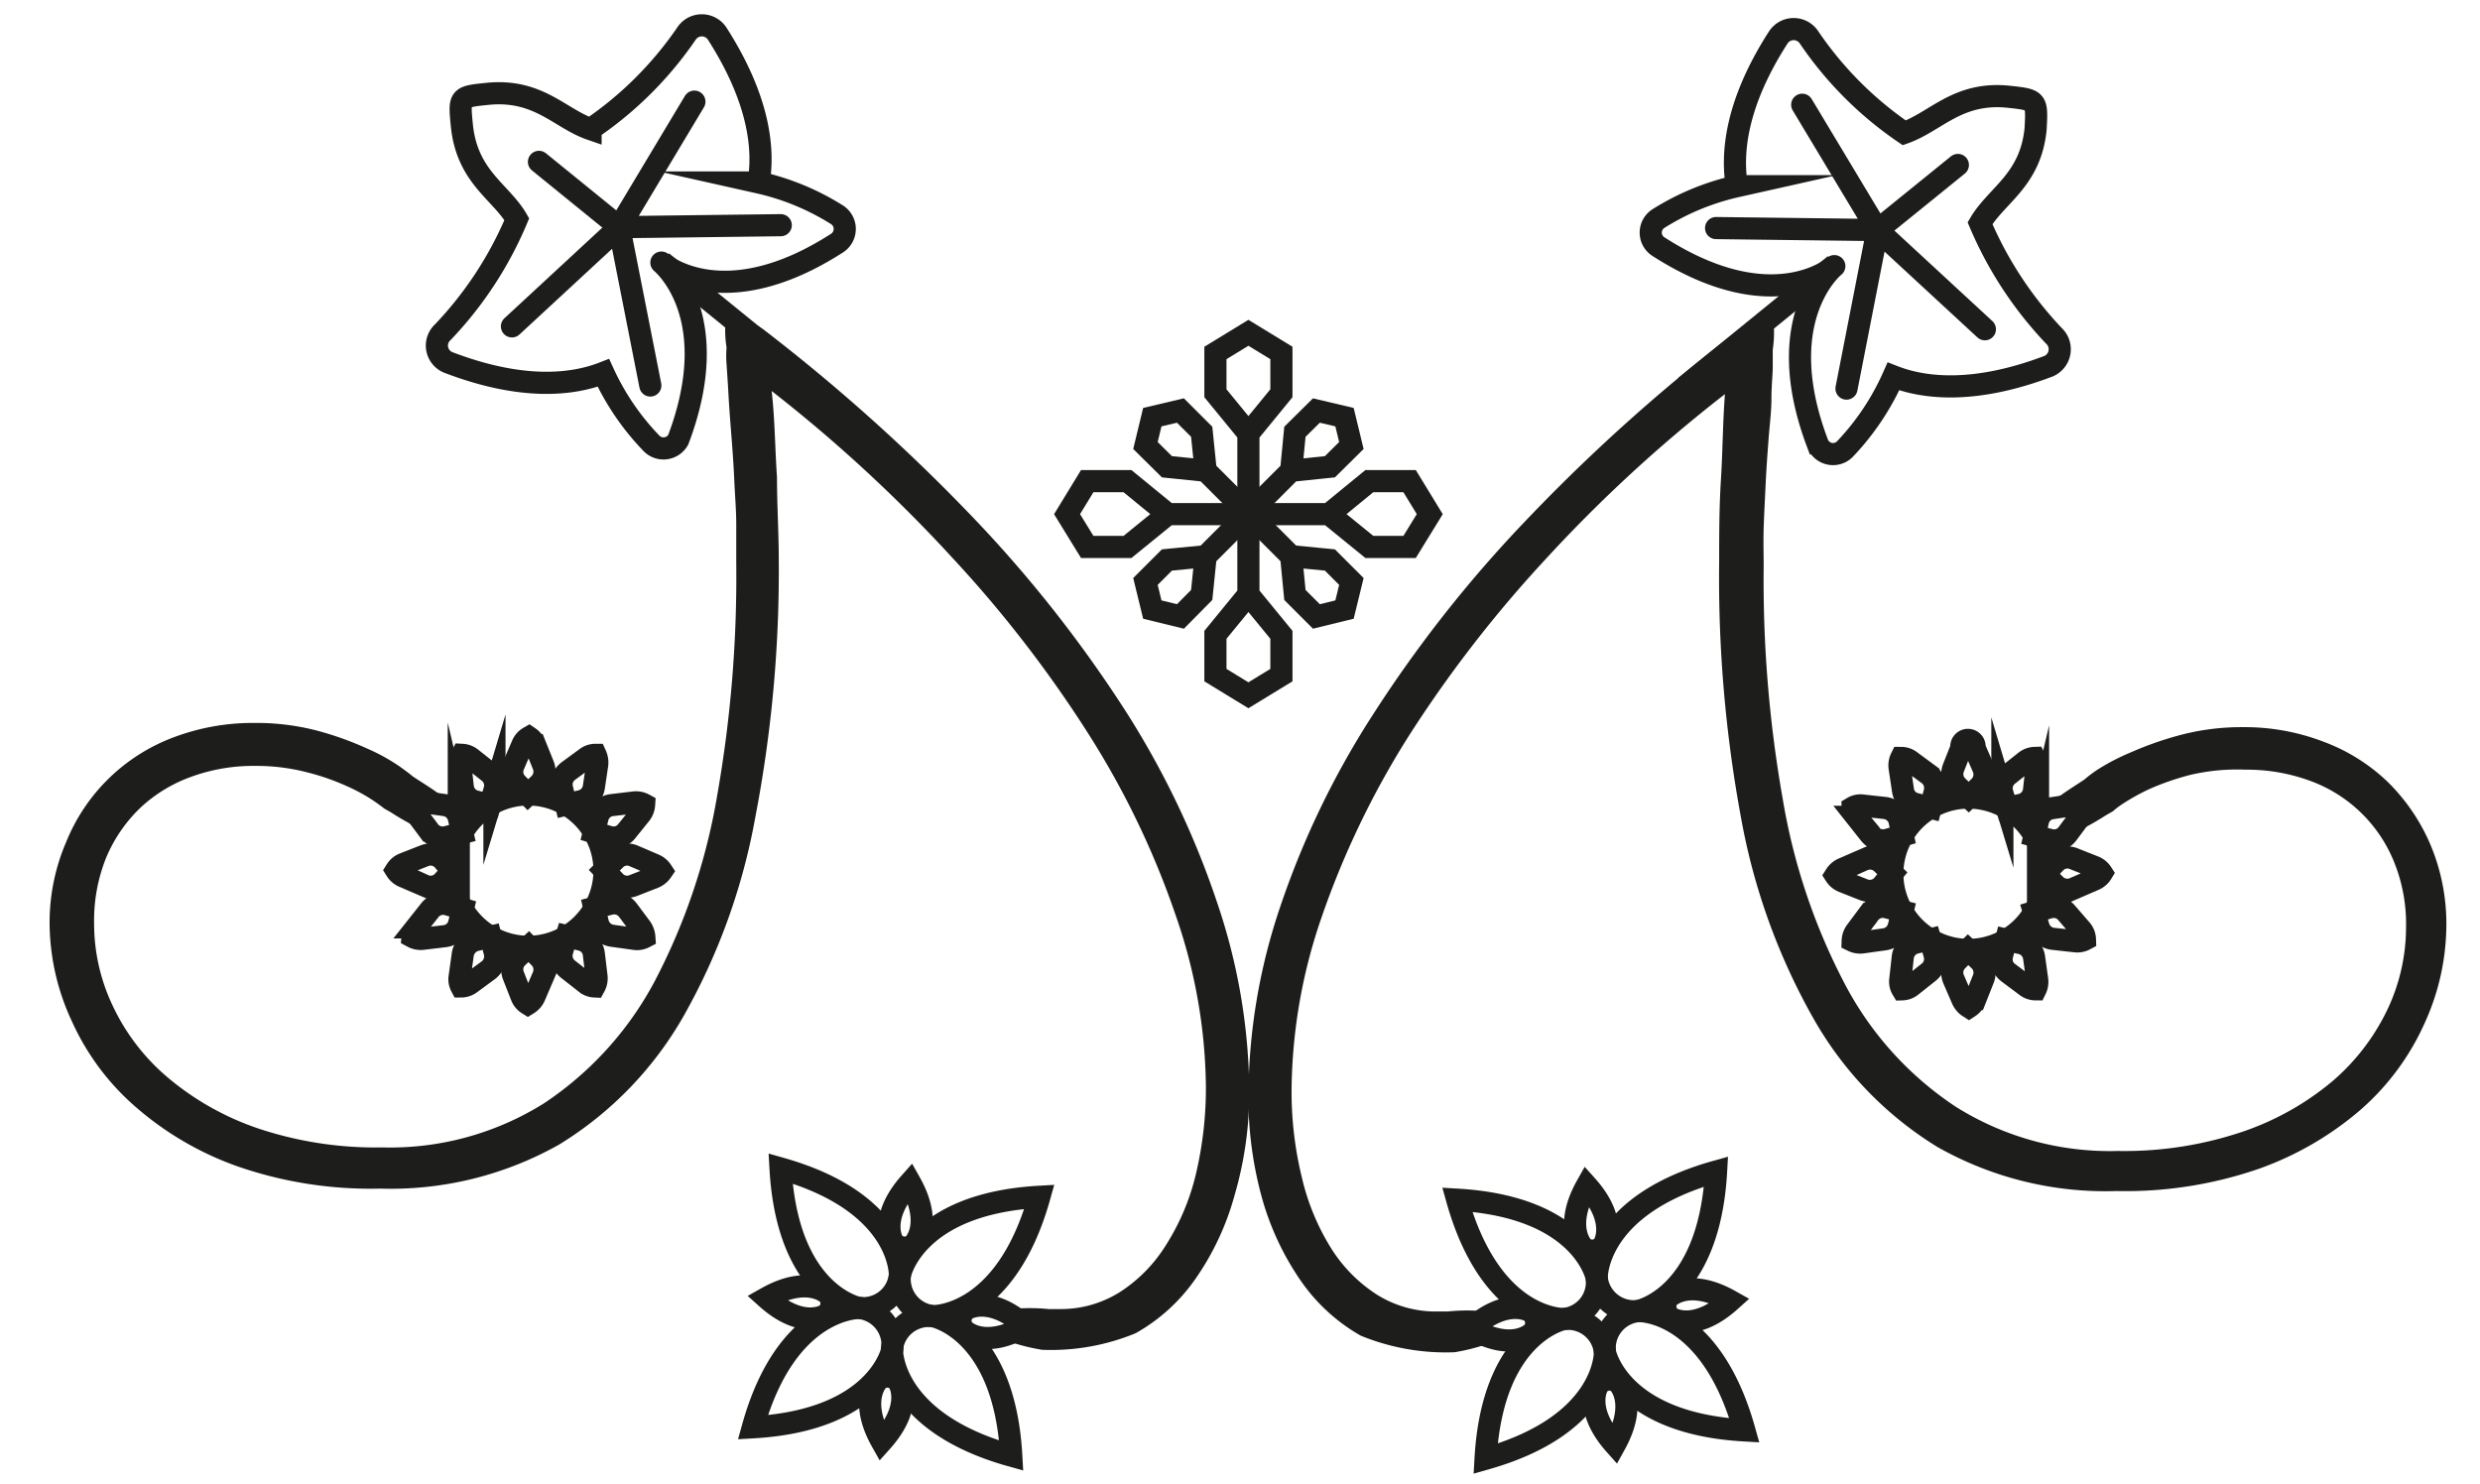 <svg id="Livello_1" data-name="Livello 1" xmlns="http://www.w3.org/2000/svg" viewBox="0 0 112 67"><defs><style>.cls-1{fill:#1d1d1b;}.cls-2,.cls-3{fill:none;stroke:#1d1d1b;}.cls-2{stroke-miterlimit:10;}.cls-3{stroke-linecap:round;stroke-linejoin:round;}</style></defs><path class="cls-1" d="M77.9,17.8a65.54,65.54,0,0,0-8.16,7.52,56.47,56.47,0,0,0-6.17,8,39.23,39.23,0,0,0-3.89,8.12,24.4,24.4,0,0,0-1.35,7.72,16.27,16.27,0,0,0,.46,4,10.51,10.51,0,0,0,1.31,3.19,6.74,6.74,0,0,0,2.07,2.11,5,5,0,0,0,2.72.77h.49a8.48,8.48,0,0,1,2.15.05c.2.17-1.11.61-1.11.91s1.52.2,1.21.33a8.69,8.69,0,0,1-1.94.55,10.12,10.12,0,0,1-4.24-.75,8.24,8.24,0,0,1-2.7-2.47A12.49,12.49,0,0,1,57,54.13a17.05,17.05,0,0,1-.62-4.69A26.93,26.93,0,0,1,57.8,41,38.76,38.76,0,0,1,62,32.28a57.85,57.85,0,0,1,6.87-8.73,81.3,81.3,0,0,1,9.43-8.48l.34-.24a.88.88,0,0,1,.49-.13c.33,0,.77-.67.93-.45a5.24,5.24,0,0,1,0,1.54c0,.13,0,.38,0,.76S80,17.4,80,18s-.08,1.17-.13,1.84-.1,1.34-.13,2-.07,1.35-.09,2,0,1.21,0,1.72a56.65,56.65,0,0,0,.86,10.52,27.83,27.83,0,0,0,2.81,8.37,15,15,0,0,0,5,5.53,13.07,13.07,0,0,0,7.33,2,16.69,16.69,0,0,0,5.63-.87,12.64,12.64,0,0,0,4.08-2.3,9.86,9.86,0,0,0,2.47-3.24,8.69,8.69,0,0,0,.83-3.69,7.44,7.44,0,0,0-.56-3,6.47,6.47,0,0,0-3.84-3.64,8.29,8.29,0,0,0-2.86-.48A9.21,9.21,0,0,0,98.9,35a11.94,11.94,0,0,0-1.82.63,9.57,9.57,0,0,0-1.18.65,3.67,3.67,0,0,0-.48.36l-.3.17A11.74,11.74,0,0,1,93,37.9c-.2-.17,1.28-1.11,1.09-1.27s-1.79.29-1.79,0,1.61-1.26,1.84-1.43a5.69,5.69,0,0,1,.57-.43A9.72,9.72,0,0,1,96.18,34a15.34,15.34,0,0,1,2.23-.79,10.82,10.82,0,0,1,2.89-.37,9.93,9.93,0,0,1,3.64.66,8.39,8.39,0,0,1,2.92,1.84,8.84,8.84,0,0,1,1.92,2.85,9.22,9.22,0,0,1,.7,3.66,10.75,10.75,0,0,1-1,4.4,11.33,11.33,0,0,1-2.85,3.85A14.43,14.43,0,0,1,102,52.79a18.45,18.45,0,0,1-6.41,1,15.39,15.39,0,0,1-8.11-2A16.11,16.11,0,0,1,81.9,46a28.69,28.69,0,0,1-3.26-9,59.36,59.36,0,0,1-1-11.64c0-1.2,0-2.44.08-3.71S77.8,19.12,77.9,17.8Z"/><circle class="cls-2" cx="88.9" cy="39.46" r="3.44"/><path class="cls-2" d="M88.88,42.89l.51.48a.77.77,0,0,1,.18.84l-.36.91a.74.74,0,0,1-.29.36.79.79,0,0,1-.3-.35l-.39-.9a.77.77,0,0,1,.16-.85Z"/><path class="cls-2" d="M90.6,42.44l.68.16a.77.77,0,0,1,.58.63l.14,1a.76.76,0,0,1-.07.45.7.7,0,0,1-.43-.15l-.79-.59a.75.75,0,0,1-.29-.81Z"/><path class="cls-2" d="M91.86,41.19l.67-.2a.76.76,0,0,1,.82.26L94,42a.72.72,0,0,1,.16.43.73.73,0,0,1-.44.08l-1-.11a.77.77,0,0,1-.66-.56Z"/><path class="cls-2" d="M92.33,39.47l.48-.5a.75.75,0,0,1,.84-.19l.91.36a.74.74,0,0,1,.36.29.74.74,0,0,1-.35.3l-.9.39a.77.77,0,0,1-.85-.16Z"/><path class="cls-2" d="M91.88,37.75l.16-.68a.75.75,0,0,1,.63-.57l1-.15a.76.76,0,0,1,.45.07.7.7,0,0,1-.15.43l-.59.79a.75.75,0,0,1-.81.29Z"/><path class="cls-2" d="M90.63,36.49l-.2-.67a.76.76,0,0,1,.26-.82l.77-.61a.72.72,0,0,1,.43-.16.75.75,0,0,1,.08.45l-.11,1a.77.77,0,0,1-.56.66Z"/><path class="cls-2" d="M88.91,36l-.5-.48a.77.77,0,0,1-.19-.84l.36-.91a.3.3,0,1,1,.59,0l.39.9a.77.77,0,0,1-.16.85Z"/><path class="cls-2" d="M87.19,36.48l-.67-.17a.74.74,0,0,1-.58-.63l-.15-1a.76.76,0,0,1,.07-.45.7.7,0,0,1,.43.15l.8.59a.77.77,0,0,1,.28.81Z"/><path class="cls-2" d="M85.93,37.73l-.67.19a.76.76,0,0,1-.82-.26l-.61-.77a.69.69,0,0,1-.16-.42.68.68,0,0,1,.45-.09l1,.11a.77.77,0,0,1,.66.56Z"/><path class="cls-2" d="M85.46,39.44,85,40a.77.77,0,0,1-.84.18l-.91-.36a.74.74,0,0,1-.36-.29.79.79,0,0,1,.35-.3l.9-.39A.77.77,0,0,1,85,39Z"/><path class="cls-2" d="M85.92,41.16l-.17.68a.77.77,0,0,1-.63.58l-1,.14a.77.77,0,0,1-.45-.07.77.77,0,0,1,.15-.43l.59-.79a.76.76,0,0,1,.81-.29Z"/><path class="cls-2" d="M87.17,42.42l.19.67a.76.76,0,0,1-.26.82l-.77.61a.69.69,0,0,1-.42.16.67.67,0,0,1-.09-.44l.11-1a.77.77,0,0,1,.56-.66Z"/><polygon class="cls-2" points="56.38 23.22 52.74 23.22 50.92 21.73 49.1 21.73 48.19 23.22 49.1 24.7 50.92 24.7 52.74 23.22 56.38 23.22"/><polygon class="cls-2" points="56.38 23.19 54.45 25.12 52.7 25.29 51.73 26.26 52.04 27.53 53.31 27.84 54.27 26.87 54.45 25.12 56.38 23.19"/><polygon class="cls-2" points="56.38 23.19 58.31 25.12 58.48 26.87 59.45 27.84 60.72 27.53 61.03 26.26 60.06 25.29 58.31 25.12 56.38 23.19"/><polygon class="cls-2" points="56.38 23.19 58.31 21.26 60.06 21.08 61.03 20.12 60.72 18.84 59.45 18.54 58.48 19.5 58.31 21.26 56.38 23.19"/><polygon class="cls-2" points="56.38 23.19 54.45 21.26 54.27 19.5 53.31 18.54 52.04 18.84 51.73 20.12 52.7 21.08 54.45 21.26 56.38 23.19"/><polygon class="cls-2" points="56.38 23.22 56.38 26.85 54.89 28.67 54.89 30.49 56.38 31.4 57.87 30.49 57.87 28.67 56.38 26.85 56.38 23.22"/><polygon class="cls-2" points="56.38 23.22 60.02 23.22 61.84 24.7 63.66 24.7 64.57 23.22 63.66 21.73 61.84 21.73 60.02 23.22 56.38 23.22"/><polygon class="cls-2" points="56.38 23.22 56.38 19.58 57.87 17.76 57.87 15.94 56.38 15.03 54.89 15.94 54.89 17.76 56.38 19.58 56.38 23.22"/><path class="cls-2" d="M77.5,52.91c-.32,5.7-3.53,6.3-3.53,6.3h0a1.69,1.69,0,0,1-1.86-1.49h0S72,54.45,77.5,52.91Z"/><path class="cls-2" d="M71.66,53.55c1.47,1.64.75,2.69.75,2.69h0a.65.65,0,0,1-.91.1h0S70.58,55.47,71.66,53.55Z"/><path class="cls-2" d="M72.93,65.24c-1.47-1.65-.75-2.69-.75-2.69h0a.64.64,0,0,1,.91-.1h0S74,63.31,72.93,65.24Z"/><path class="cls-2" d="M78.14,58.75c-1.64,1.47-2.69.76-2.69.76h0a.65.65,0,0,1-.1-.91h0S76.22,57.67,78.14,58.75Z"/><path class="cls-2" d="M65.81,54.18c5.7.33,6.3,3.54,6.3,3.54h0a1.67,1.67,0,0,1-1.48,1.85h0S67.36,59.68,65.81,54.18Z"/><path class="cls-2" d="M67.09,65.88c.32-5.7,3.54-6.31,3.54-6.31h0a1.68,1.68,0,0,1,1.85,1.49h0S72.58,64.33,67.09,65.88Z"/><path class="cls-2" d="M78.78,64.6c-5.7-.32-6.3-3.54-6.3-3.54h0A1.68,1.68,0,0,1,74,59.21h0S77.24,59.1,78.78,64.6Z"/><path class="cls-2" d="M66.44,60c1.65-1.47,2.7-.76,2.7-.76h0a.66.66,0,0,1,.09.92h0S68.37,61.11,66.44,60Z"/><path class="cls-2" d="M90.72,4.37C88.41,4.13,87.44,5.49,86,6a16.24,16.24,0,0,1-4.3-4.31.83.83,0,0,0-1.39,0c-1.93,3-2.12,5.25-1.87,6.72a11.26,11.26,0,0,0-3.54,1.46.75.75,0,0,0,0,1.27c5.13,3.29,7.87.94,7.94.88s-2.93,2.26-.76,8a.75.75,0,0,0,1.25.25A11.51,11.51,0,0,0,85.51,17c1.38.54,3.65.81,7-.46a.83.83,0,0,0,.25-1.37,17.08,17.08,0,0,1-3.34-5.09c.75-1.27,2.28-1.94,2.51-4.25C92,4.51,92,4.51,90.72,4.37Z"/><line class="cls-2" x1="82.86" y1="11.96" x2="76.09" y2="17.47"/><polyline class="cls-3" points="77.5 10.3 84.79 10.39 81.39 4.73"/><polyline class="cls-3" points="83.39 17.55 84.79 10.39 89.64 14.87"/><line class="cls-3" x1="84.79" y1="10.39" x2="88.42" y2="7.45"/><path class="cls-1" d="M35.09,21.55c0,1.28.08,2.51.08,3.71a58.75,58.75,0,0,1-1.06,11.65,28.47,28.47,0,0,1-3.25,9,16.22,16.22,0,0,1-5.59,5.77,15.48,15.48,0,0,1-8.11,2,18.32,18.32,0,0,1-6.42-1,14.2,14.2,0,0,1-4.65-2.72,11.23,11.23,0,0,1-2.85-3.85,10.57,10.57,0,0,1-1-4.4A9.21,9.21,0,0,1,3,38a8.4,8.4,0,0,1,4.84-4.7,10.1,10.1,0,0,1,3.64-.65,10.84,10.84,0,0,1,2.89.36,14.7,14.7,0,0,1,2.22.8,8.68,8.68,0,0,1,1.45.8c.35.25.54.4.57.43.23.18,1.84,1.11,1.84,1.44s-1.6-.18-1.79,0,1.28,1.1,1.09,1.27a10.54,10.54,0,0,1-2.09-1.06l-.3-.17s-.19-.15-.48-.35a8,8,0,0,0-1.18-.65,10.72,10.72,0,0,0-1.83-.64,9.13,9.13,0,0,0-2.36-.29,8.16,8.16,0,0,0-2.87.49,6.65,6.65,0,0,0-2.3,1.4,6.73,6.73,0,0,0-1.54,2.24,7.61,7.61,0,0,0-.55,3,8.62,8.62,0,0,0,.83,3.68,9.53,9.53,0,0,0,2.47,3.24,12.6,12.6,0,0,0,4.07,2.31,16.75,16.75,0,0,0,5.64.87,13.09,13.09,0,0,0,7.32-2,15.15,15.15,0,0,0,5-5.53,28.11,28.11,0,0,0,2.81-8.37,56.83,56.83,0,0,0,.86-10.53c0-.5,0-1.07,0-1.72s-.06-1.3-.09-2-.08-1.36-.13-2-.1-1.28-.13-1.83-.06-1-.09-1.41,0-.63,0-.75a5,5,0,0,1,0-1.55c.16-.21.59.46.92.46a.91.91,0,0,1,.5.13,2.83,2.83,0,0,1,.34.23,83.17,83.17,0,0,1,9.43,8.48,58.05,58.05,0,0,1,6.87,8.74A39.13,39.13,0,0,1,55,40.86a27,27,0,0,1,1.42,8.45A16.65,16.65,0,0,1,55.75,54,12.23,12.23,0,0,1,54,57.74a8.16,8.16,0,0,1-2.71,2.47,10,10,0,0,1-4.23.75,9.24,9.24,0,0,1-1.94-.54c-.31-.13,1.2.08,1.2-.34s-1.3-.74-1.1-.91a8.9,8.9,0,0,1,2.14-.05h.5a5,5,0,0,0,2.72-.77,6.74,6.74,0,0,0,2.07-2.11A10.45,10.45,0,0,0,54,53.06a16.86,16.86,0,0,0,.46-4,24.13,24.13,0,0,0-1.36-7.71,38.26,38.26,0,0,0-3.89-8.12A55.1,55.1,0,0,0,43,25.18a66.94,66.94,0,0,0-8.15-7.52C35,19,35,20.28,35.09,21.55Z"/><circle class="cls-2" cx="23.86" cy="39.32" r="3.44"/><path class="cls-2" d="M23.88,42.75l-.51.48a.76.76,0,0,0-.18.84l.36.92a.72.72,0,0,0,.29.35.77.77,0,0,0,.3-.34l.39-.91a.77.77,0,0,0-.16-.84Z"/><path class="cls-2" d="M22.16,42.3l-.68.16a.8.8,0,0,0-.58.64l-.14,1a.69.69,0,0,0,.07.45.7.7,0,0,0,.43-.15l.79-.58a.78.78,0,0,0,.29-.82Z"/><path class="cls-2" d="M20.9,41.05l-.67-.2a.76.76,0,0,0-.82.26l-.61.77a.8.8,0,0,0-.17.43.78.78,0,0,0,.45.09l1-.12a.75.75,0,0,0,.65-.56Z"/><path class="cls-2" d="M20.43,39.34,20,38.83a.76.76,0,0,0-.84-.18l-.92.36a.72.72,0,0,0-.35.29.75.75,0,0,0,.34.29l.91.39a.75.75,0,0,0,.84-.15Z"/><path class="cls-2" d="M20.88,37.62l-.16-.68a.76.76,0,0,0-.64-.58l-1-.14a.69.69,0,0,0-.45.07.7.7,0,0,0,.15.43l.59.79a.76.76,0,0,0,.81.29Z"/><path class="cls-2" d="M22.13,36.36l.2-.67a.76.76,0,0,0-.26-.82l-.77-.61a.73.73,0,0,0-.43-.17.76.76,0,0,0-.08.45l.11,1a.76.76,0,0,0,.56.65Z"/><path class="cls-2" d="M23.84,35.89l.51-.48a.78.78,0,0,0,.19-.84l-.37-.92a.76.76,0,0,0-.28-.35.71.71,0,0,0-.3.34l-.39.91a.75.75,0,0,0,.15.84Z"/><path class="cls-2" d="M25.56,36.34l.68-.16a.77.77,0,0,0,.58-.64l.15-1a.84.84,0,0,0-.07-.45.71.71,0,0,0-.44.15l-.79.58a.76.76,0,0,0-.28.82Z"/><path class="cls-2" d="M26.82,37.59l.67.2a.75.75,0,0,0,.82-.26l.62-.77a.79.79,0,0,0,.16-.43.76.76,0,0,0-.45-.09l-1,.12a.75.75,0,0,0-.65.56Z"/><path class="cls-2" d="M27.29,39.3l.48.51a.76.76,0,0,0,.84.18l.92-.36a.79.79,0,0,0,.36-.29.77.77,0,0,0-.35-.29l-.91-.39a.75.75,0,0,0-.84.15Z"/><path class="cls-2" d="M26.84,41l.16.68a.78.78,0,0,0,.64.58l1,.14a.72.72,0,0,0,.46-.07.86.86,0,0,0-.15-.43l-.59-.79a.77.77,0,0,0-.81-.29Z"/><path class="cls-2" d="M25.59,42.28l-.2.67a.77.77,0,0,0,.26.82l.78.61a.68.68,0,0,0,.42.17.76.76,0,0,0,.09-.45l-.12-1a.75.75,0,0,0-.55-.65Z"/><path class="cls-2" d="M35.25,52.77c.32,5.7,3.54,6.3,3.54,6.3h0a1.67,1.67,0,0,0,1.85-1.48h0S40.75,54.32,35.25,52.77Z"/><path class="cls-2" d="M41.1,53.41c-1.47,1.65-.76,2.69-.76,2.69h0a.65.65,0,0,0,.92.1h0S42.18,55.33,41.1,53.41Z"/><path class="cls-2" d="M39.82,65.1c1.47-1.64.76-2.69.76-2.69h0a.65.65,0,0,0-.91-.1h0S38.74,63.18,39.82,65.1Z"/><path class="cls-2" d="M34.62,58.62c1.64,1.47,2.69.75,2.69.75h0a.65.65,0,0,0,.1-.91h0S36.54,57.54,34.62,58.62Z"/><path class="cls-2" d="M46.94,54.05c-5.69.32-6.3,3.54-6.3,3.54h0a1.68,1.68,0,0,0,1.49,1.85h0S45.4,59.54,46.94,54.05Z"/><path class="cls-2" d="M45.67,65.74c-.32-5.7-3.54-6.3-3.54-6.3h0a1.68,1.68,0,0,0-1.85,1.49h0S40.17,64.2,45.67,65.74Z"/><path class="cls-2" d="M34,64.46c5.7-.32,6.3-3.53,6.3-3.53h0a1.69,1.69,0,0,0-1.49-1.86h0S35.52,59,34,64.46Z"/><path class="cls-2" d="M46.31,59.89c-1.64-1.47-2.69-.75-2.69-.75h0a.65.65,0,0,0-.1.91h0S44.39,61,46.31,59.89Z"/><path class="cls-2" d="M22,4.24c2.31-.24,3.28,1.11,4.67,1.59A16.35,16.35,0,0,0,31,1.52a.83.83,0,0,1,1.39,0c1.92,3,2.12,5.25,1.87,6.72a11.26,11.26,0,0,1,3.54,1.46.76.76,0,0,1,0,1.28c-5.12,3.29-7.86.93-7.93.88s2.93,2.26.76,8A.76.76,0,0,1,29.4,20a11.42,11.42,0,0,1-2.15-3.16c-1.39.54-3.65.81-7-.47A.82.82,0,0,1,20,15a16.83,16.83,0,0,0,3.34-5.1C22.62,8.66,21.1,8,20.86,5.68,20.73,4.37,20.73,4.37,22,4.24Z"/><line class="cls-2" x1="29.9" y1="11.83" x2="36.67" y2="17.33"/><polyline class="cls-3" points="35.26 10.17 27.96 10.26 31.36 4.59"/><polyline class="cls-3" points="29.37 17.41 27.96 10.26 23.12 14.74"/><line class="cls-3" x1="27.96" y1="10.25" x2="24.34" y2="7.31"/></svg>